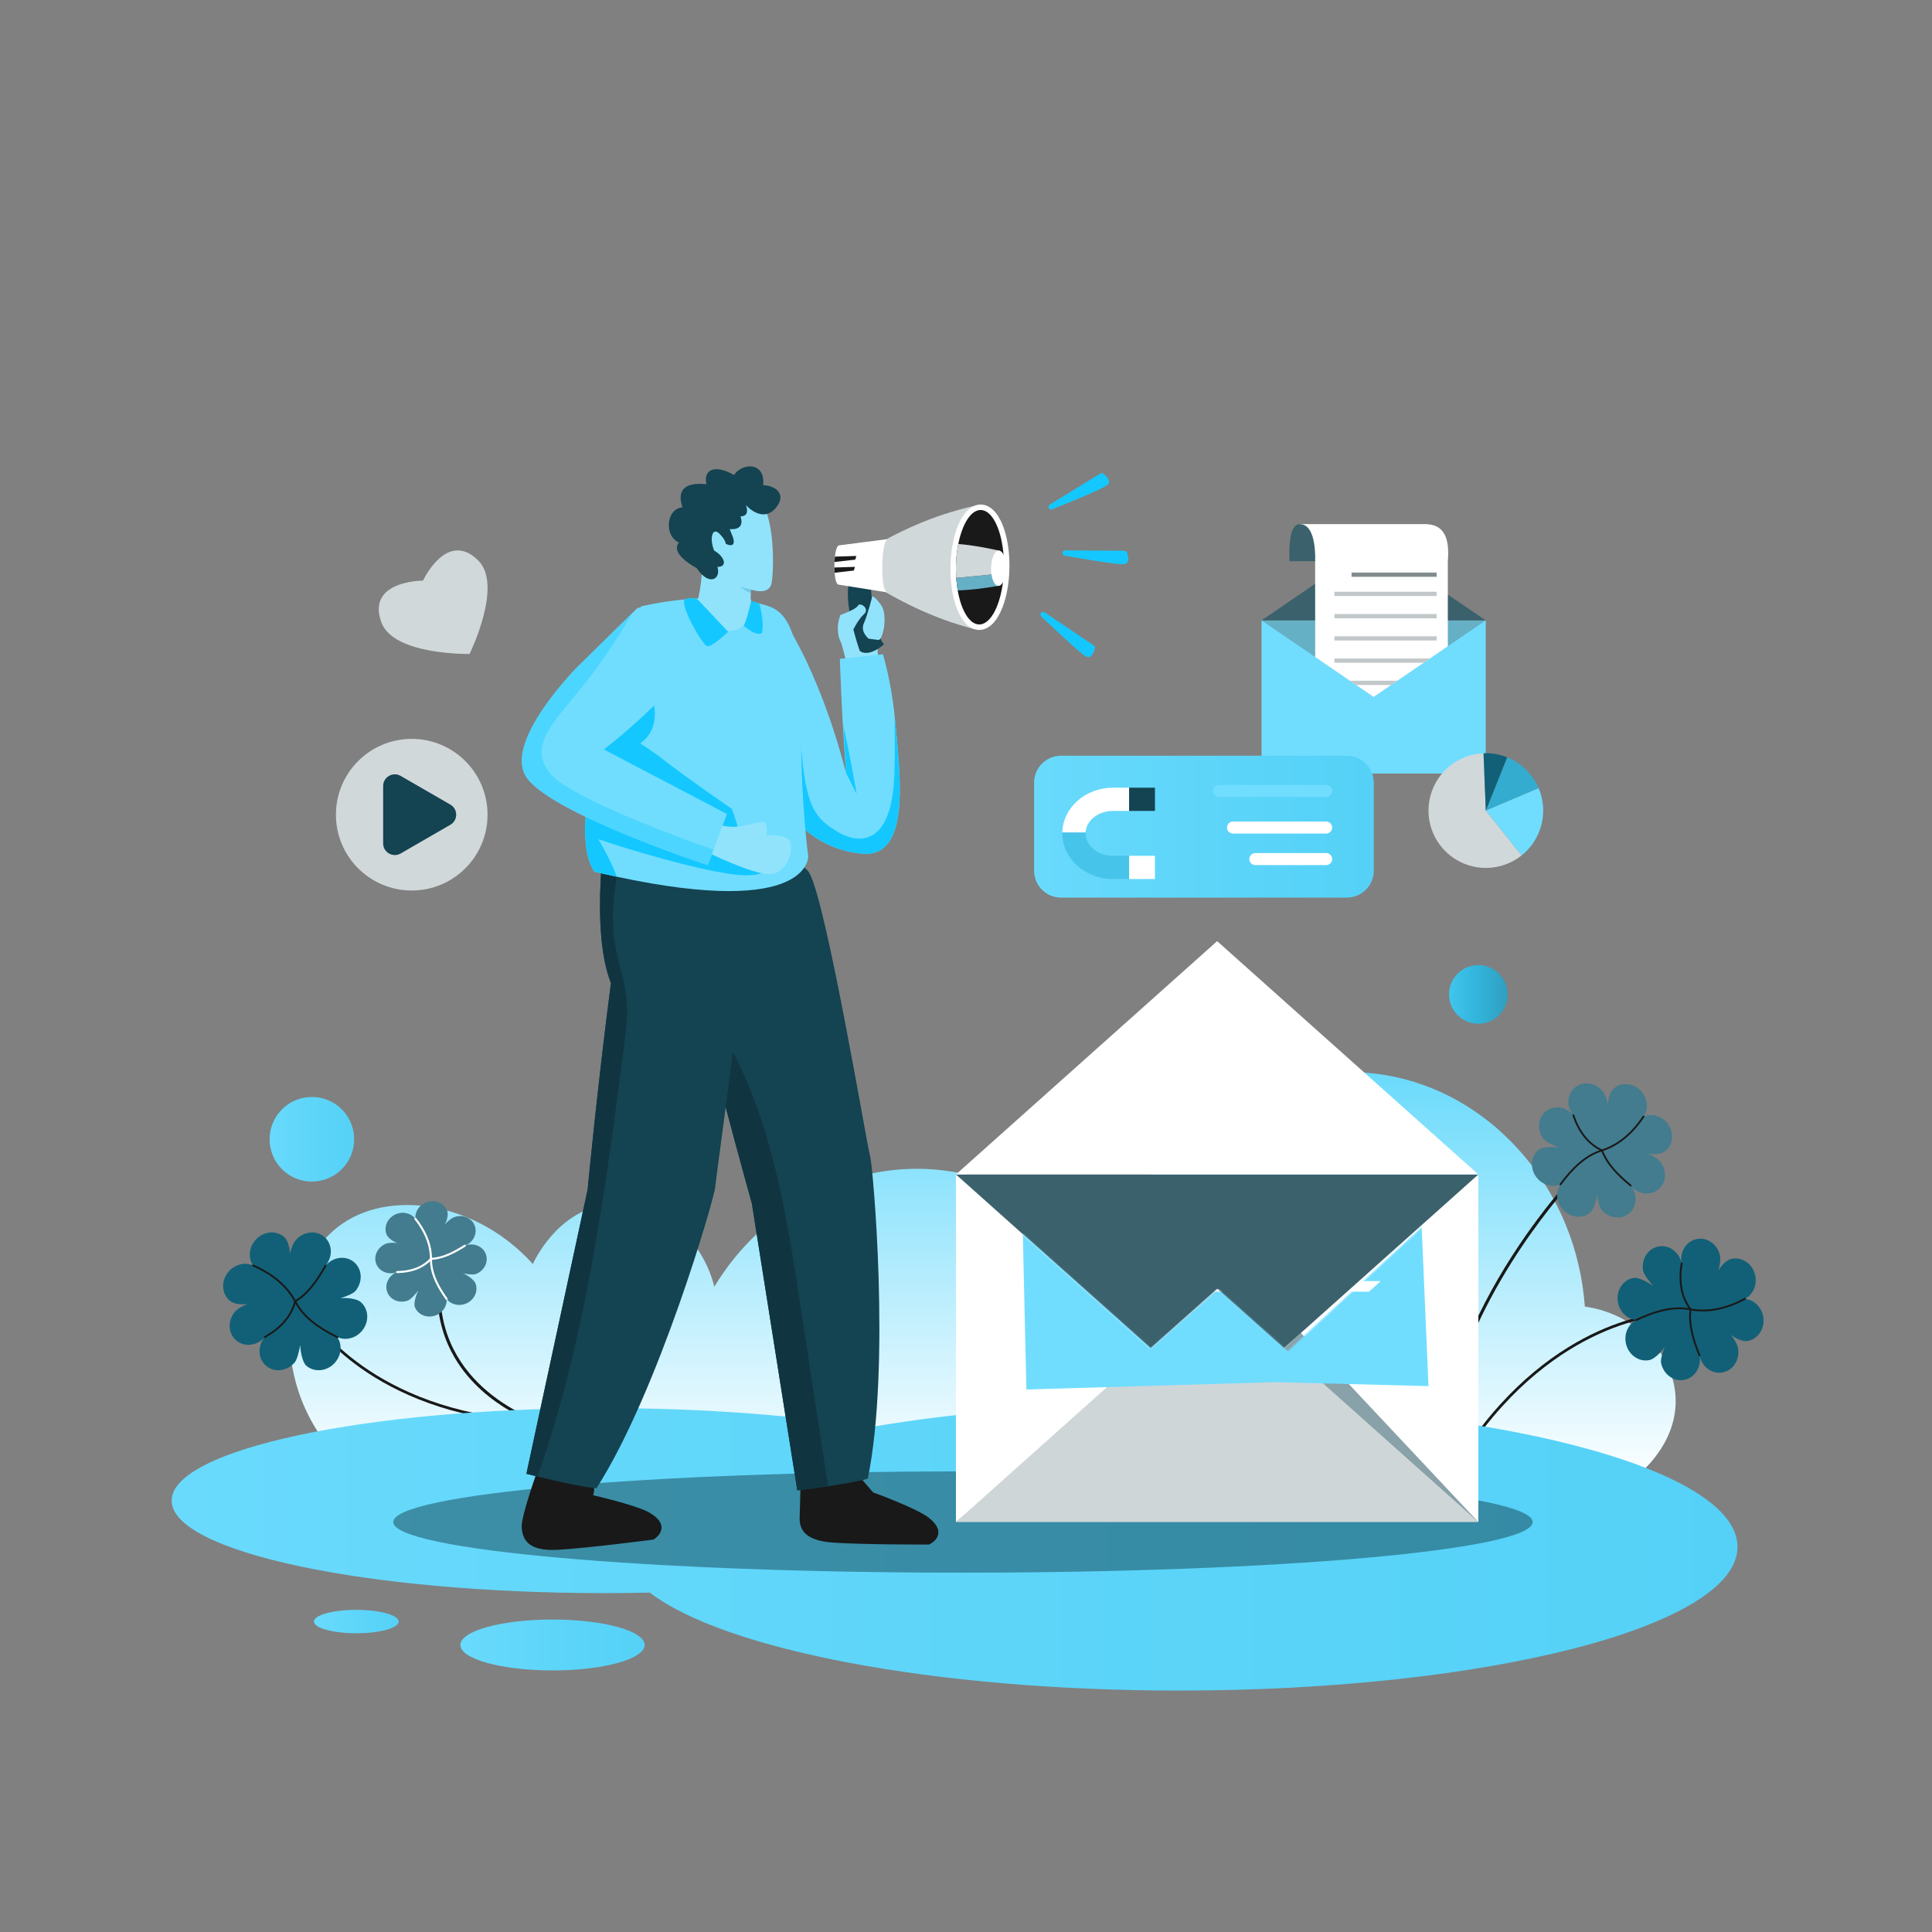 <svg xmlns="http://www.w3.org/2000/svg" xmlns:xlink="http://www.w3.org/1999/xlink" viewBox="0 0 1200 1200" width="1200" height="1200" preserveAspectRatio="xMidYMid meet" style="width: 100%; height: 100%; transform: translate3d(0px, 0px, 0px); content-visibility: visible;"><rect x="0" y="0" width="1200" height="1200" fill="#808080" stroke="none"/><defs><clipPath id="__lottie_element_4597"><rect width="1200" height="1200" x="0" y="0"/></clipPath><clipPath id="__lottie_element_4599"><path d="M0,0 L1200,0 L1200,1200 L0,1200z"/></clipPath><clipPath id="__lottie_element_4603"><path d="M0,0 L1200,0 L1200,1200 L0,1200z"/></clipPath><linearGradient id="__lottie_element_4609" spreadMethod="pad" gradientUnits="userSpaceOnUse" x1="12" y1="-122" x2="12" y2="138"><stop offset="0%" stop-color="rgb(105,218,252)"/><stop offset="50%" stop-color="rgb(180,236,253)"/><stop offset="100%" stop-color="rgb(255,255,255)"/></linearGradient><linearGradient id="__lottie_element_4616" spreadMethod="pad" gradientUnits="userSpaceOnUse" x1="-478" y1="0" x2="488" y2="0"><stop offset="0%" stop-color="rgb(105,218,252)"/><stop offset="50%" stop-color="rgb(93,213,249)"/><stop offset="100%" stop-color="rgb(85,209,247)"/></linearGradient><linearGradient id="__lottie_element_4626" spreadMethod="pad" gradientUnits="userSpaceOnUse" x1="-56" y1="0" x2="57.5" y2="0"><stop offset="0%" stop-color="rgb(105,218,252)"/><stop offset="50%" stop-color="rgb(93,213,249)"/><stop offset="100%" stop-color="rgb(85,209,247)"/></linearGradient><linearGradient id="__lottie_element_4627" spreadMethod="pad" gradientUnits="userSpaceOnUse" x1="-25.5" y1="0" x2="28.5" y2="0"><stop offset="0%" stop-color="rgb(105,218,252)"/><stop offset="50%" stop-color="rgb(93,213,249)"/><stop offset="100%" stop-color="rgb(85,209,247)"/></linearGradient><linearGradient id="__lottie_element_4628" spreadMethod="pad" gradientUnits="userSpaceOnUse" x1="-28" y1="0" x2="28" y2="0"><stop offset="0%" stop-color="rgb(105,218,252)"/><stop offset="50%" stop-color="rgb(93,213,249)"/><stop offset="100%" stop-color="rgb(85,209,247)"/></linearGradient><linearGradient id="__lottie_element_4629" spreadMethod="pad" gradientUnits="userSpaceOnUse" x1="-20" y1="0" x2="18" y2="0"><stop offset="0%" stop-color="rgb(66,199,240)"/><stop offset="50%" stop-color="rgb(50,181,220)"/><stop offset="100%" stop-color="rgb(48,158,192)"/></linearGradient><linearGradient id="__lottie_element_4642" spreadMethod="pad" gradientUnits="userSpaceOnUse" x1="-103" y1="0" x2="100" y2="0"><stop offset="0%" stop-color="rgb(105,218,252)"/><stop offset="50%" stop-color="rgb(93,213,249)"/><stop offset="100%" stop-color="rgb(85,209,247)"/></linearGradient><g id="__lottie_element_4649"><g transform="matrix(1,0,0,1,600,600)" opacity="1" style="display: block;"><g opacity="1" transform="matrix(1,0,0,1,0,0)"><path fill="rgb(6,188,243)" fill-opacity="1" d=" M318,130 C318,130 199.75,239.25 199.75,239.25 C199.75,239.25 156.5,200.75 156.5,200.75 C156.5,200.75 114.75,237.5 114.75,237.5 C114.75,237.5 -6,129.75 -6,129.75 C-6,129.75 -6.505,279.985 -6.505,279.985 C-6.505,279.985 -7,481.5 -7,481.5 C-7,481.5 319,481 319,481 C319,481 318,130 318,130z"/></g></g></g><filter id="__lottie_element_4652" filterUnits="objectBoundingBox" x="0%" y="0%" width="100%" height="100%"><feComponentTransfer in="SourceGraphic"><feFuncA type="table" tableValues="1.0 0.0"/></feComponentTransfer></filter><mask id="__lottie_element_4649_2" mask-type="alpha"><g filter="url(#__lottie_element_4652)"><rect width="1200" height="1200" x="0" y="0" fill="#ffffff" opacity="0"/><use xmlns:ns1="http://www.w3.org/1999/xlink" ns1:href="#__lottie_element_4649"/></g></mask></defs><g clip-path="url(#__lottie_element_4597)"><g clip-path="url(#__lottie_element_4599)" transform="matrix(1,0,0,1,0,0)" opacity="1" style="display: block;"><g transform="matrix(1,0,0,1,0,0)" opacity="1" style="display: block;"><g opacity="1" transform="matrix(1,0,0,1,602.774,784.981)"><path fill="url(#__lottie_element_4609)" fill-opacity="1" d=" M-393.337,119.887 C-439.341,69.578 -426.821,-1.857 -388.053,-26.294 C-357.067,-45.826 -305.816,-37.536 -271.813,0.125 C-271.013,-1.683 -256.644,-32.834 -226.021,-36.86 C-197.751,-40.578 -167.593,-19.606 -159.095,14.214 C-129.622,-34.566 -76.577,-62.926 -22.396,-58.586 C42.532,-53.384 78.814,-3.649 83.953,3.647 C105.103,-81.211 187.702,-132.215 263.598,-116.115 C326.907,-102.686 376.509,-44.482 381.6,26.542 C413.468,31.137 436.649,55.744 437.959,82.902 C439.341,111.577 415.72,130.356 413.302,132.215 C144.422,128.106 -124.458,123.996 -393.337,119.887z"/></g></g><g transform="matrix(1,0,0,1,0,0)" opacity="1" style="display: block;"><g opacity="1" transform="matrix(0.999,0.033,-0.033,0.999,30.161,-29.522)"><g opacity="1" transform="matrix(1,0,0,1,971.309,856.644)"><path fill="rgb(25,25,25)" fill-opacity="1" d=" M59.809,-44.814 C59.809,-44.814 59.809,-44.814 59.809,-44.814 C59.725,-44.808 42.871,-43.706 19.417,-32.122 C-4.034,-20.541 -34.078,1.533 -60.495,43.414 C-60.747,43.813 -60.626,44.341 -60.227,44.592 C-59.828,44.844 -59.299,44.725 -59.047,44.326 C-32.795,2.713 -3.023,-19.128 20.175,-30.588 C31.774,-36.318 41.731,-39.449 48.778,-41.147 C52.301,-41.997 55.097,-42.487 57.007,-42.765 C57.961,-42.905 58.694,-42.991 59.186,-43.042 C59.432,-43.067 59.619,-43.084 59.742,-43.094 C59.803,-43.099 59.849,-43.103 59.878,-43.105 C59.878,-43.105 59.91,-43.107 59.91,-43.107 C59.91,-43.107 59.919,-43.108 59.919,-43.108 C60.39,-43.138 60.746,-43.544 60.716,-44.016 C60.685,-44.487 60.28,-44.844 59.809,-44.814z"/></g><g opacity="1" transform="matrix(0.998,0.071,-0.071,0.998,59.622,-71.878)"><g opacity="1" transform="matrix(1,0,0,1,1047.48,808.196)"><path fill="rgb(17,96,119)" fill-opacity="1" d=" M23.942,36.799 C17.526,38.762 10.603,34.738 8.492,27.812 C10.603,34.738 7.108,41.942 0.688,43.901 C-5.736,45.863 -12.655,41.836 -14.77,34.912 C-15.537,32.395 -14.073,26.886 -13.487,24.558 C-14.89,27.599 -18.931,32.958 -22.244,33.969 C-27.659,35.625 -33.436,33.051 -36.424,28.078 C-37.006,27.106 -37.485,26.047 -37.832,24.905 C-38.181,23.765 -38.375,22.618 -38.435,21.486 C-38.676,16.815 -36.549,12.43 -32.877,10.04 C-37.259,10.104 -41.471,7.657 -43.877,3.65 C-44.459,2.677 -44.937,1.618 -45.286,0.477 C-45.634,-0.664 -45.829,-1.81 -45.887,-2.943 C-46.189,-8.739 -42.836,-14.095 -37.421,-15.75 C-34.105,-16.764 -27.322,-13.719 -24.458,-11.985 C-26.24,-13.585 -30.976,-18.189 -31.746,-20.71 C-33.861,-27.634 -30.366,-34.837 -23.943,-36.799 C-17.522,-38.759 -10.599,-34.735 -8.488,-27.807 C-10.599,-34.735 -7.108,-41.941 -0.688,-43.9 C5.736,-45.863 12.655,-41.836 14.77,-34.913 C15.541,-32.391 15.154,-28.1 14.572,-25.776 C15.975,-28.816 18.931,-32.958 22.244,-33.969 C27.663,-35.621 33.436,-33.052 36.424,-28.078 C37.006,-27.105 37.485,-26.047 37.833,-24.906 C38.181,-23.764 38.376,-22.619 38.435,-21.486 C38.676,-16.815 36.549,-12.43 32.88,-10.036 C37.259,-10.104 41.474,-7.654 43.881,-3.645 C44.463,-2.673 44.941,-1.614 45.29,-0.473 C45.637,0.668 45.833,1.814 45.891,2.946 C46.189,8.739 42.84,14.098 37.421,15.75 C34.105,16.765 29.329,14.822 26.465,13.089 C28.25,14.693 30.979,18.193 31.746,20.71 C33.861,27.634 30.37,34.84 23.942,36.799z"/></g><g opacity="1" transform="matrix(1,0,0,1,1031.023,799.342)"><path fill="rgb(25,25,25)" fill-opacity="1" d=" M16.877,8.469 C13.843,5.173 11.739,1.484 10.388,-2.544 C9.036,-6.57 8.439,-10.938 8.439,-15.582 C8.439,-16.68 8.474,-17.796 8.538,-18.924 C8.556,-19.238 8.315,-19.507 8.002,-19.524 C7.688,-19.543 7.418,-19.302 7.4,-18.988 C7.334,-17.84 7.3,-16.704 7.3,-15.582 C7.3,-10.842 7.909,-6.348 9.307,-2.18 C10.563,1.562 12.458,5.038 15.108,8.182 C14.452,8.145 13.796,8.124 13.142,8.124 C8.077,8.124 3.064,9.211 -1.908,11.038 C-6.879,12.865 -11.81,15.433 -16.717,18.407 C-16.986,18.57 -17.072,18.92 -16.909,19.19 C-16.746,19.458 -16.395,19.544 -16.126,19.381 C-11.26,16.432 -6.391,13.899 -1.515,12.107 C3.361,10.315 8.241,9.263 13.142,9.263 C14.227,9.263 15.314,9.316 16.401,9.422 C16.637,9.446 16.862,9.321 16.968,9.11 C17.072,8.899 17.036,8.643 16.877,8.469z"/></g><g opacity="1" transform="matrix(1,0,0,1,1063.947,817.084)"><path fill="rgb(25,25,25)" fill-opacity="1" d=" M16.885,-19.245 C16.709,-19.506 16.355,-19.574 16.094,-19.398 C5.985,-12.56 -3.829,-9.349 -13.405,-9.349 C-14.415,-9.349 -15.422,-9.385 -16.427,-9.456 C-16.58,-9.467 -16.729,-9.415 -16.844,-9.312 C-16.96,-9.209 -17.029,-9.065 -17.036,-8.911 C-17.054,-8.49 -17.062,-8.067 -17.062,-7.644 C-17.062,-3.299 -16.137,1.131 -14.604,5.612 C-13.071,10.095 -10.927,14.63 -8.479,19.193 C-8.33,19.471 -7.985,19.574 -7.708,19.426 C-7.43,19.276 -7.326,18.932 -7.474,18.654 C-9.906,14.125 -12.022,9.641 -13.526,5.244 C-15.03,0.847 -15.922,-3.462 -15.922,-7.644 C-15.922,-7.859 -15.914,-8.073 -15.909,-8.287 C-15.076,-8.239 -14.242,-8.209 -13.405,-8.209 C-3.569,-8.208 6.48,-11.516 16.732,-18.454 C16.992,-18.631 17.062,-18.984 16.885,-19.245z"/></g></g></g><g opacity="1" transform="matrix(1,-0.024,0.024,1,-20.692,7.963)"><g opacity="1" transform="matrix(1,0,0,1,262.101,849.934)"><path fill="rgb(25,25,25)" fill-opacity="1" d=" M66.538,32.277 C17.525,27.979 -15.521,11.503 -36.328,-3.878 C-46.73,-11.57 -54.07,-18.989 -58.805,-24.477 C-61.173,-27.221 -62.889,-29.482 -64.01,-31.052 C-64.571,-31.837 -64.983,-32.451 -65.254,-32.865 C-65.389,-33.072 -65.488,-33.229 -65.554,-33.333 C-65.587,-33.386 -65.61,-33.426 -65.626,-33.452 C-65.626,-33.452 -65.643,-33.479 -65.643,-33.479 C-65.643,-33.479 -65.647,-33.486 -65.647,-33.486 C-65.89,-33.891 -66.415,-34.022 -66.82,-33.78 C-67.225,-33.536 -67.356,-33.012 -67.113,-32.607 C-67.07,-32.536 -58.377,-18.055 -37.344,-2.503 C-16.314,13.048 17.061,29.659 66.389,33.98 C66.859,34.021 67.274,33.673 67.315,33.203 C67.356,32.733 67.008,32.318 66.538,32.277z"/></g><g opacity="1" transform="matrix(0.998,-0.071,0.071,0.998,-56.288,15.003)"><g opacity="1" transform="matrix(1,0,0,1,184.267,804.443)"><path fill="rgb(17,96,119)" fill-opacity="1" d=" M21.762,-38.129 C26.444,-33.322 26.035,-25.325 20.842,-20.278 C26.035,-25.325 34.038,-25.515 38.719,-20.703 C43.404,-15.89 42.99,-7.895 37.802,-2.846 C35.914,-1.012 30.346,0.208 28.008,0.752 C31.354,0.608 37.968,1.749 40.383,4.231 C44.333,8.288 44.689,14.603 41.635,19.536 C41.036,20.499 40.314,21.408 39.459,22.24 C38.604,23.072 37.674,23.769 36.694,24.341 C32.652,26.693 27.779,26.808 23.973,24.637 C26.036,28.505 25.788,33.369 23.325,37.343 C22.727,38.305 22.005,39.215 21.149,40.047 C20.294,40.879 19.365,41.576 18.384,42.146 C13.368,45.067 7.073,44.538 3.122,40.48 C0.702,37.996 0.306,30.571 0.537,27.232 C-0.07,29.548 -1.996,35.865 -3.885,37.704 C-9.073,42.753 -17.076,42.942 -21.761,38.129 C-26.442,33.317 -26.033,25.32 -20.84,20.273 C-26.033,25.32 -34.038,25.515 -38.718,20.703 C-43.403,15.89 -42.989,7.894 -37.801,2.845 C-35.912,1.007 -31.92,-0.614 -29.587,-1.16 C-32.932,-1.016 -37.967,-1.749 -40.383,-4.232 C-44.331,-8.294 -44.689,-14.604 -41.634,-19.536 C-41.036,-20.499 -40.314,-21.408 -39.459,-22.24 C-38.604,-23.072 -37.674,-23.77 -36.694,-24.341 C-32.651,-26.693 -27.779,-26.808 -23.971,-24.642 C-26.035,-28.505 -25.786,-33.373 -23.323,-37.348 C-22.725,-38.31 -22.002,-39.22 -21.147,-40.052 C-20.292,-40.884 -19.363,-41.581 -18.382,-42.152 C-13.368,-45.067 -7.071,-44.543 -3.122,-40.481 C-0.702,-37.996 -0.243,-32.86 -0.474,-29.522 C0.135,-31.842 1.998,-35.87 3.886,-37.704 C9.074,-42.753 17.078,-42.947 21.762,-38.129z"/></g><g opacity="1" transform="matrix(1,0,0,1,185.834,816.799)"><path fill="rgb(25,25,25)" fill-opacity="1" d=" M22.705,11.796 C17.318,8.489 12.388,4.943 8.305,0.952 C4.221,-3.04 0.985,-7.474 -1.036,-12.568 C-1.123,-12.788 -1.337,-12.931 -1.573,-12.928 C-1.809,-12.924 -2.02,-12.775 -2.101,-12.554 C-3.826,-7.85 -6.518,-3.956 -10.001,-0.685 C-13.483,2.585 -17.758,5.227 -22.64,7.396 C-22.928,7.524 -23.057,7.861 -22.929,8.149 C-22.801,8.437 -22.465,8.566 -22.177,8.438 C-17.208,6.23 -12.819,3.525 -9.22,0.146 C-5.949,-2.925 -3.338,-6.557 -1.548,-10.852 C0.558,-6.122 3.684,-1.97 7.508,1.768 C11.678,5.843 16.677,9.433 22.109,12.768 C22.377,12.932 22.728,12.848 22.892,12.58 C23.058,12.312 22.974,11.961 22.705,11.796z"/></g><g opacity="1" transform="matrix(1,0,0,1,182.701,792.09)"><path fill="rgb(25,25,25)" fill-opacity="1" d=" M22.733,-8.393 C22.474,-8.572 22.119,-8.506 21.941,-8.247 C18.884,-3.806 15.713,0.302 12.314,3.754 C9.065,7.055 5.609,9.752 1.851,11.583 C-2.474,1.851 -10.348,-6.343 -22.132,-12.788 C-22.409,-12.939 -22.755,-12.837 -22.906,-12.561 C-23.057,-12.286 -22.955,-11.939 -22.68,-11.789 C-10.845,-5.31 -3.117,2.87 1.043,12.576 C1.104,12.717 1.219,12.828 1.363,12.883 C1.507,12.938 1.666,12.934 1.806,12.87 C5.93,10.962 9.659,8.076 13.126,4.554 C16.593,1.032 19.8,-3.127 22.879,-7.601 C23.058,-7.86 22.992,-8.215 22.733,-8.393z"/></g></g></g><g opacity="1" transform="matrix(1,-0.019,0.019,1,-16.661,6.534)"><g opacity="1" transform="matrix(1,0,0,1,305.955,827.87)"><path fill="rgb(25,25,25)" fill-opacity="1" d=" M32.208,56.043 C32.208,56.043 32.208,56.043 32.208,56.043 C32.208,56.043 32.199,56.04 32.199,56.04 C31.774,55.909 15.881,50.862 0.164,38.177 C-7.697,31.835 -15.512,23.591 -21.358,13.105 C-27.204,2.619 -31.091,-10.104 -31.093,-25.474 C-31.093,-34.86 -29.641,-45.234 -26.283,-56.685 C-26.136,-57.186 -26.423,-57.712 -26.925,-57.859 C-27.426,-58.006 -27.952,-57.719 -28.099,-57.218 C-31.501,-45.612 -32.985,-35.056 -32.985,-25.474 C-32.986,-9.66 -28.939,3.491 -22.869,14.28 C-13.76,30.469 -0.134,41.346 11.2,48.186 C22.537,55.025 31.598,57.834 31.648,57.85 C32.147,58.005 32.677,57.726 32.832,57.227 C32.986,56.728 32.707,56.197 32.208,56.043z"/></g><g opacity="1" transform="matrix(0.998,-0.071,0.071,0.998,-54.369,20.923)"><g opacity="1" transform="matrix(1,0,0,1,269.044,780.227)"><path fill="rgb(66,124,142)" fill-opacity="1" d=" M28.866,-18.176 C30.317,-13.17 27.111,-7.837 21.704,-6.277 C27.111,-7.837 32.667,-5.041 34.116,-0.032 C35.566,4.979 32.357,10.307 26.954,11.872 C24.989,12.438 20.726,11.237 18.924,10.756 C21.27,11.88 25.387,15.081 26.134,17.666 C27.359,21.89 25.294,26.348 21.395,28.612 C20.633,29.054 19.804,29.411 18.913,29.669 C18.023,29.927 17.131,30.065 16.25,30.098 C12.618,30.233 9.237,28.53 7.422,25.651 C7.422,29.055 5.471,32.299 2.329,34.122 C1.567,34.562 0.739,34.921 -0.152,35.178 C-1.042,35.436 -1.934,35.575 -2.815,35.608 C-7.322,35.775 -11.444,33.11 -12.668,28.886 C-13.418,26.298 -10.972,21.064 -9.592,18.86 C-10.856,20.225 -14.488,23.852 -16.455,24.422 C-21.858,25.985 -27.414,23.188 -28.865,18.177 C-30.313,13.168 -27.108,7.837 -21.701,6.276 C-27.108,7.837 -32.667,5.043 -34.115,0.034 C-35.566,-4.978 -32.357,-10.307 -26.953,-11.87 C-24.986,-12.44 -21.656,-12.09 -19.857,-11.612 C-22.203,-12.736 -25.387,-15.078 -26.134,-17.663 C-27.355,-21.891 -25.293,-26.346 -21.395,-28.611 C-20.633,-29.051 -19.804,-29.41 -18.913,-29.668 C-18.023,-29.926 -17.13,-30.065 -16.249,-30.098 C-12.618,-30.232 -9.237,-28.529 -7.419,-25.652 C-7.421,-29.054 -5.469,-32.299 -2.327,-34.122 C-1.565,-34.564 -0.737,-34.923 0.154,-35.18 C1.044,-35.438 1.937,-35.575 2.818,-35.609 C7.321,-35.774 11.446,-33.113 12.667,-28.885 C13.417,-26.297 11.853,-22.61 10.473,-20.404 C11.74,-21.773 14.491,-23.853 16.456,-24.419 C21.86,-25.983 27.418,-23.191 28.866,-18.176z"/></g><g opacity="1" transform="matrix(1,0,0,1,261.936,793.073)"><path fill="rgb(255,255,255)" fill-opacity="1" d=" M15.074,12.487 C12.881,8.747 11.003,5.011 9.676,1.286 C8.349,-2.441 7.574,-6.157 7.574,-9.868 C7.574,-10.837 7.626,-11.806 7.736,-12.775 C7.765,-13.034 7.63,-13.286 7.398,-13.406 C7.166,-13.526 6.884,-13.49 6.689,-13.316 C4.185,-11.08 1.41,-9.527 -1.609,-8.527 C-4.628,-7.526 -7.893,-7.081 -11.36,-7.081 C-12.405,-7.081 -13.469,-7.121 -14.55,-7.2 C-14.898,-7.224 -15.199,-6.963 -15.224,-6.616 C-15.249,-6.268 -14.988,-5.966 -14.641,-5.941 C-13.532,-5.862 -12.438,-5.82 -11.36,-5.82 C-7.785,-5.82 -4.385,-6.279 -1.214,-7.328 C1.493,-8.225 4.032,-9.557 6.354,-11.39 C6.326,-10.882 6.311,-10.375 6.311,-9.868 C6.311,-5.98 7.123,-2.12 8.487,1.709 C9.851,5.538 11.767,9.34 13.986,13.125 C14.162,13.425 14.548,13.526 14.849,13.35 C15.149,13.174 15.25,12.787 15.074,12.487z"/></g><g opacity="1" transform="matrix(1,0,0,1,276.188,767.376)"><path fill="rgb(255,255,255)" fill-opacity="1" d=" M15.122,6.286 C14.962,5.976 14.581,5.856 14.272,6.016 C10.792,7.818 7.353,9.382 3.99,10.492 C0.627,11.602 -2.657,12.259 -5.831,12.259 C-6.043,12.259 -6.254,12.256 -6.465,12.249 C-6.415,11.494 -6.389,10.736 -6.389,9.976 C-6.388,2.454 -8.865,-5.259 -14.036,-13.146 C-14.227,-13.438 -14.618,-13.518 -14.909,-13.326 C-15.2,-13.136 -15.281,-12.745 -15.09,-12.453 C-10.024,-4.722 -7.651,2.735 -7.65,9.976 C-7.65,10.921 -7.69,11.86 -7.771,12.797 C-7.785,12.968 -7.732,13.136 -7.62,13.265 C-7.508,13.394 -7.349,13.471 -7.178,13.48 C-6.731,13.506 -6.281,13.519 -5.831,13.519 C-2.482,13.519 0.931,12.83 4.385,11.69 C7.839,10.55 11.336,8.956 14.852,7.136 C15.162,6.975 15.282,6.595 15.122,6.286z"/></g></g></g><g opacity="1" transform="matrix(1,0.024,-0.024,1,21.826,-20.742)"><g opacity="1" transform="matrix(1,0,0,1,935.981,818.352)"><path fill="rgb(25,25,25)" fill-opacity="1" d=" M43.724,-97.012 C43.347,-97.373 42.748,-97.36 42.387,-96.983 C42.355,-96.949 21.218,-74.867 -0.162,-39.669 C-10.851,-22.07 -21.602,-1.191 -29.799,21.858 C-37.998,44.907 -43.643,70.127 -44.107,96.401 C-44.116,96.924 -43.7,97.354 -43.177,97.364 C-42.656,97.373 -42.224,96.957 -42.215,96.434 C-41.756,70.411 -36.162,45.389 -28.017,22.493 C-15.802,-11.853 2.148,-41.411 17.044,-62.372 C24.492,-72.854 31.175,-81.185 35.994,-86.894 C38.403,-89.747 40.345,-91.946 41.685,-93.429 C42.355,-94.17 42.873,-94.734 43.224,-95.11 C43.399,-95.298 43.532,-95.441 43.621,-95.534 C43.665,-95.581 43.7,-95.617 43.721,-95.64 C43.721,-95.64 43.753,-95.674 43.753,-95.674 C44.115,-96.051 44.102,-96.651 43.724,-97.012z"/></g><g opacity="1" transform="matrix(0.998,0.071,-0.071,0.998,52.603,-68.075)"><g opacity="1" transform="matrix(1,0,0,1,990.125,710.723)"><path fill="rgb(66,124,142)" fill-opacity="1" d=" M37.098,20.784 C32.48,25.355 24.731,25.02 19.802,20.03 C24.731,25.02 24.977,32.77 20.354,37.339 C15.729,41.913 7.983,41.573 3.052,36.588 C1.261,34.774 0.036,29.39 -0.508,27.131 C-0.343,30.37 -1.395,36.784 -3.781,39.141 C-7.679,42.999 -13.791,43.391 -18.592,40.471 C-19.529,39.899 -20.417,39.206 -21.229,38.385 C-22.042,37.563 -22.723,36.668 -23.284,35.722 C-25.593,31.826 -25.744,27.108 -23.672,23.406 C-27.401,25.432 -32.113,25.23 -35.98,22.876 C-36.918,22.304 -37.804,21.61 -38.617,20.789 C-39.429,19.967 -40.112,19.072 -40.674,18.127 C-43.541,13.292 -43.076,7.19 -39.178,3.334 C-36.791,0.971 -29.603,0.531 -26.368,0.728 C-28.615,0.159 -34.749,-1.658 -36.545,-3.475 C-41.474,-8.46 -41.72,-16.209 -37.096,-20.783 C-32.473,-25.353 -24.725,-25.018 -19.797,-20.028 C-24.725,-25.018 -24.977,-32.769 -20.354,-37.338 C-15.729,-41.912 -7.983,-41.572 -3.052,-36.587 C-1.257,-34.772 0.344,-30.918 0.891,-28.662 C0.725,-31.902 1.397,-36.783 3.783,-39.141 C7.685,-42.996 13.792,-43.391 18.594,-40.471 C19.531,-39.899 20.416,-39.205 21.229,-38.384 C22.041,-37.563 22.724,-36.667 23.284,-35.722 C25.595,-31.825 25.745,-27.108 23.677,-23.404 C27.402,-25.432 32.118,-25.228 35.986,-22.873 C36.923,-22.301 37.809,-21.609 38.621,-20.786 C39.434,-19.965 40.117,-19.07 40.678,-18.124 C43.54,-13.29 43.081,-7.189 39.179,-3.333 C36.791,-0.97 31.822,-0.487 28.586,-0.685 C30.838,-0.112 34.755,1.661 36.546,3.475 C41.477,8.461 41.727,16.212 37.098,20.784z"/></g><g opacity="1" transform="matrix(1,0,0,1,978.253,712.412)"><path fill="rgb(25,25,25)" fill-opacity="1" d=" M12.06,-2.207 C7.492,-3.843 3.699,-6.419 0.503,-9.767 C-2.691,-13.113 -5.285,-17.235 -7.423,-21.947 C-7.549,-22.224 -7.876,-22.346 -8.153,-22.22 C-8.429,-22.094 -8.552,-21.768 -8.426,-21.49 C-6.25,-16.695 -3.594,-12.465 -0.294,-9.006 C2.706,-5.861 6.245,-3.36 10.419,-1.659 C5.854,0.417 1.857,3.476 -1.733,7.208 C-5.648,11.278 -9.085,16.147 -12.271,21.432 C-12.428,21.692 -12.344,22.032 -12.084,22.19 C-11.824,22.347 -11.485,22.262 -11.328,22.001 C-8.168,16.759 -4.773,11.956 -0.939,7.971 C2.895,3.985 7.163,0.819 12.081,-1.178 C12.292,-1.263 12.429,-1.472 12.425,-1.699 C12.42,-1.927 12.274,-2.131 12.06,-2.207z"/></g><g opacity="1" transform="matrix(1,0,0,1,1001.994,709.034)"><path fill="rgb(25,25,25)" fill-opacity="1" d=" M12.291,-21.456 C12.436,-21.724 12.335,-22.058 12.066,-22.201 C11.799,-22.346 11.465,-22.244 11.321,-21.977 C11.321,-21.977 11.32,-21.977 11.32,-21.977 C5.14,-10.465 -2.721,-2.919 -12.089,1.185 C-12.226,1.244 -12.331,1.356 -12.383,1.496 C-12.436,1.636 -12.43,1.789 -12.365,1.924 C-10.487,5.903 -7.663,9.492 -4.226,12.823 C-0.787,16.154 3.267,19.228 7.623,22.176 C7.875,22.346 8.217,22.28 8.388,22.028 C8.558,21.776 8.492,21.434 8.24,21.264 C3.916,18.337 -0.089,15.298 -3.459,12.032 C-6.681,8.91 -9.32,5.584 -11.123,1.957 C-1.731,-2.305 6.142,-9.993 12.291,-21.456z"/></g></g></g></g><g transform="matrix(1,0,0,1,0,0)" opacity="1" style="display: block;"><g opacity="1" transform="matrix(1,0,0,1,592.906,960.784)"><path fill="url(#__lottie_element_4616)" fill-opacity="1" d=" M139.528,-89.257 C68.191,-89.257 1.89,-83.711 -53.235,-74.205 C-98.66,-81.712 -155.638,-86.179 -217.499,-86.179 C-365.951,-86.179 -486.295,-60.457 -486.295,-28.727 C-486.295,3.004 -365.951,28.726 -217.499,28.726 C-207.973,28.726 -198.565,28.62 -189.296,28.413 C-143.191,63.777 -13.393,89.257 139.528,89.257 C331.043,89.257 486.295,49.295 486.295,0 C486.295,-49.295 331.043,-89.257 139.528,-89.257z"/></g></g><g transform="matrix(1,0,0,1,0,0)" opacity="0.5" style="display: block;"><g opacity="1" transform="matrix(1,0,0,1,598.104,945.366)"><path fill="rgb(20,67,81)" fill-opacity="1" d=" M353.854,0 C353.854,17.37 195.428,31.451 0,31.451 C-195.428,31.451 -353.854,17.37 -353.854,0 C-353.854,-17.37 -195.428,-31.451 0,-31.451 C195.428,-31.451 353.854,-17.37 353.854,0z"/></g></g><g transform="matrix(1,0,0,1,0,2.697)" opacity="1" style="display: block;"><g opacity="1" transform="matrix(1,0,0,1,853.188,430.21)"><path fill="rgb(112,221,255)" fill-opacity="1" d=" M69.62,47.557 C69.62,47.557 -69.62,47.557 -69.62,47.557 C-69.62,47.557 -69.62,-47.557 -69.62,-47.557 C-69.62,-47.557 69.62,-47.557 69.62,-47.557 C69.62,-47.557 69.62,47.557 69.62,47.557z"/></g><g opacity="1" transform="matrix(1,0,0,1,853.188,406.431)"><path fill="rgb(102,176,198)" fill-opacity="1" d=" M69.618,-23.78 C69.618,-23.78 46.083,-7.699 46.083,-7.699 C46.083,-7.699 -0.004,23.78 -0.004,23.78 C-0.004,23.78 -36.304,-1.014 -36.304,-1.014 C-36.304,-1.014 -69.618,-23.78 -69.618,-23.78 C-69.618,-23.78 69.618,-23.78 69.618,-23.78z"/></g><g opacity="1" transform="matrix(1,0,0,1,853.188,358.872)"><path fill="rgb(59,97,108)" fill-opacity="1" d=" M69.618,23.779 C69.618,23.779 46.083,7.7 46.083,7.7 C46.083,7.7 -0.004,-23.779 -0.004,-23.779 C-0.004,-23.779 -36.304,1.015 -36.304,1.015 C-36.304,1.015 -69.618,23.779 -69.618,23.779 C-69.618,23.779 69.618,23.779 69.618,23.779z"/></g><g opacity="1" transform="matrix(1,0,0,1,853.721,376.525)"><path fill="rgb(255,255,255)" fill-opacity="1" d=" M45.548,-30.646 C45.548,-30.646 45.548,22.206 45.548,22.206 C45.548,22.206 34.456,29.78 34.456,29.78 C34.456,29.78 30.576,32.432 30.576,32.432 C30.576,32.432 14.228,43.598 14.228,43.598 C14.228,43.598 10.338,46.254 10.338,46.254 C10.338,46.254 -0.539,53.685 -0.539,53.685 C-0.539,53.685 -11.417,46.254 -11.417,46.254 C-11.417,46.254 -15.306,43.598 -15.306,43.598 C-15.306,43.598 -36.838,28.892 -36.838,28.892 C-36.838,28.892 -36.843,6.127 -36.843,6.127 C-36.843,6.127 -36.866,-30.646 -36.866,-30.646 C-36.866,-30.646 -46.664,-53.685 -46.664,-53.685 C-46.664,-53.685 31.581,-53.685 31.581,-53.685 C43.934,-53.583 46.664,-43.999 45.548,-30.646z"/></g><g opacity="1" transform="matrix(1,0,0,1,809.504,334.159)"><path fill="rgb(59,97,108)" fill-opacity="1" d=" M-8.661,4.858 C-8.661,4.858 -8.661,11.722 -8.661,11.722 C-8.661,11.722 7.354,11.722 7.354,11.722 C7.354,11.722 8.661,-11.722 -2.452,-11.321 C-6.219,-11.185 -8.47,-5.408 -8.661,4.858z"/></g><g opacity="1" transform="matrix(1,0,0,1,865.896,354.236)"><path fill="rgb(130,140,143)" fill-opacity="1" d=" M26.422,1.327 C26.422,1.327 -26.422,1.327 -26.422,1.327 C-26.422,1.327 -26.422,-1.327 -26.422,-1.327 C-26.422,-1.327 26.422,-1.327 26.422,-1.327 C26.422,-1.327 26.422,1.327 26.422,1.327z"/></g><g opacity="1" transform="matrix(1,0,0,1,860.562,366.174)"><path fill="rgb(194,200,202)" fill-opacity="1" d=" M31.756,1.327 C31.756,1.327 -31.757,1.327 -31.757,1.327 C-31.757,1.327 -31.757,-1.327 -31.757,-1.327 C-31.757,-1.327 31.756,-1.327 31.756,-1.327 C31.756,-1.327 31.756,1.327 31.756,1.327z"/></g><g opacity="1" transform="matrix(1,0,0,1,860.562,379.993)"><path fill="rgb(194,200,202)" fill-opacity="1" d=" M31.756,1.327 C31.756,1.327 -31.757,1.327 -31.757,1.327 C-31.757,1.327 -31.757,-1.327 -31.757,-1.327 C-31.757,-1.327 31.756,-1.327 31.756,-1.327 C31.756,-1.327 31.756,1.327 31.756,1.327z"/></g><g opacity="1" transform="matrix(1,0,0,1,860.562,393.814)"><path fill="rgb(194,200,202)" fill-opacity="1" d=" M31.756,1.327 C31.756,1.327 -31.757,1.327 -31.757,1.327 C-31.757,1.327 -31.757,-1.327 -31.757,-1.327 C-31.757,-1.327 31.756,-1.327 31.756,-1.327 C31.756,-1.327 31.756,1.327 31.756,1.327z"/></g><g opacity="1" transform="matrix(1,0,0,1,858.49,407.631)"><path fill="rgb(194,200,202)" fill-opacity="1" d=" M29.688,-1.326 C29.688,-1.326 25.807,1.326 25.807,1.326 C25.807,1.326 -29.688,1.326 -29.688,1.326 C-29.688,1.326 -29.688,-1.326 -29.688,-1.326 C-29.688,-1.326 29.688,-1.326 29.688,-1.326z"/></g><g opacity="1" transform="matrix(1,0,0,1,853.182,421.451)"><path fill="rgb(194,200,202)" fill-opacity="1" d=" M14.767,-1.328 C14.767,-1.328 10.877,1.328 10.877,1.328 C10.877,1.328 -10.878,1.328 -10.878,1.328 C-10.878,1.328 -14.767,-1.328 -14.767,-1.328 C-14.767,-1.328 14.767,-1.328 14.767,-1.328z"/></g></g><g transform="matrix(1,0,0,1,0,0)" opacity="1" style="display: block;"><g opacity="1" transform="matrix(1,0,0,1,343.177,1021.727)"><path fill="url(#__lottie_element_4626)" fill-opacity="1" d=" M57.22,0 C57.22,8.732 31.601,15.812 -0.001,15.812 C-31.603,15.812 -57.221,8.732 -57.221,0 C-57.221,-8.731 -31.603,-15.811 -0.001,-15.811 C31.601,-15.811 57.22,-8.731 57.22,0z"/></g><g opacity="1" transform="matrix(1,0,0,1,221.308,1007.178)"><path fill="url(#__lottie_element_4627)" fill-opacity="1" d=" M26.326,0 C26.326,4.017 14.54,7.273 0,7.273 C-14.539,7.273 -26.326,4.017 -26.326,0 C-26.326,-4.018 -14.539,-7.273 0,-7.273 C14.54,-7.273 26.326,-4.018 26.326,0z"/></g><g opacity="1" transform="matrix(1,0,0,1,193.722,707.618)"><path fill="url(#__lottie_element_4628)" fill-opacity="1" d=" M26.269,0 C26.269,14.51 14.508,26.272 0,26.272 C-14.508,26.272 -26.269,14.51 -26.269,0 C-26.269,-14.51 -14.508,-26.272 0,-26.272 C14.508,-26.272 26.269,-14.51 26.269,0z"/></g><g opacity="1" transform="matrix(1,0,0,1,918.236,617.646)"><path fill="url(#__lottie_element_4629)" fill-opacity="1" d=" M18.217,0 C18.217,10.062 10.062,18.22 0,18.22 C-10.06,18.22 -18.217,10.062 -18.217,0 C-18.217,-10.063 -10.06,-18.219 0,-18.219 C10.062,-18.219 18.217,-10.063 18.217,0z"/></g></g><g transform="matrix(1,0,0,1,0,0)" opacity="1" style="display: block;"><g opacity="1" transform="matrix(1,0,0,1,270.034,367.886)"><path fill="rgb(209,216,218)" fill-opacity="1" d=" M27.094,-19.673 C7.574,-39.229 -7.307,-7.242 -7.307,-7.242 C-7.307,-7.242 -42.586,-7.375 -33.186,18.608 C-25.726,39.229 21.612,38.297 21.612,38.297 C21.612,38.297 42.586,-4.152 27.094,-19.673z"/></g></g><g transform="matrix(1,0,0,1,0,0)" opacity="1" style="display: block;"><g opacity="1" transform="matrix(1,0,0,1,255.735,506.021)"><path fill="rgb(209,216,218)" fill-opacity="1" d=" M47.086,0 C47.086,26.005 26.005,47.086 0,47.086 C-26.005,47.086 -47.086,26.005 -47.086,0 C-47.086,-26.005 -26.005,-47.086 0,-47.086 C26.005,-47.086 47.086,-26.005 47.086,0z"/></g><g opacity="1" transform="matrix(1,0,0,1,261.262,506.021)"><path fill="rgb(20,67,81)" fill-opacity="1" d=" M18.455,-6.271 C23.282,-3.484 23.282,3.484 18.455,6.272 C18.455,6.272 3.017,15.184 3.017,15.184 C3.017,15.184 -12.42,24.096 -12.42,24.096 C-17.248,26.883 -23.282,23.4 -23.282,17.827 C-23.282,17.827 -23.282,0.001 -23.282,0.001 C-23.282,0.001 -23.282,-17.826 -23.282,-17.826 C-23.282,-23.4 -17.248,-26.884 -12.42,-24.097 C-12.42,-24.097 3.017,-15.184 3.017,-15.184 C3.017,-15.184 18.455,-6.271 18.455,-6.271z"/></g></g><g transform="matrix(0.94,0.342,-0.342,0.94,227.515,-285.084)" opacity="1" style="display: block;"><g opacity="1" transform="matrix(1,0,0,1,920.207,504.465)"><path fill="rgb(209,216,218)" fill-opacity="1" d=" M-10.934,-34.273 C-23.885,-28.946 -33.005,-16.206 -33.005,-1.333 C-33.005,18.331 -17.064,34.273 2.6,34.273 C15.475,34.273 26.752,27.44 33.005,17.203 C33.005,17.203 2.6,-1.333 2.6,-1.333 C2.6,-1.333 -10.934,-34.273 -10.934,-34.273z"/></g><g opacity="1" transform="matrix(1,0,0,1,935.831,485.34)"><path fill="rgb(51,172,208)" fill-opacity="1" d=" M13.024,-6.478 C6.764,-13.193 -2.06,-17.485 -11.89,-17.793 C-11.89,-17.793 -13.025,17.793 -13.025,17.793 C-13.025,17.793 13.024,-6.478 13.024,-6.478z"/></g><g opacity="1" transform="matrix(1,0,0,1,940.609,500.264)"><path fill="rgb(112,221,255)" fill-opacity="1" d=" M8.246,-21.403 C8.246,-21.403 -17.803,2.869 -17.803,2.869 C-17.803,2.869 12.603,21.403 12.603,21.403 C15.901,16.004 17.803,9.659 17.803,2.869 C17.803,-6.511 14.174,-15.043 8.246,-21.403z"/></g><g opacity="1" transform="matrix(1,0,0,1,916.607,485.329)"><path fill="rgb(17,96,119)" fill-opacity="1" d=" M7.334,-17.783 C6.957,-17.795 6.579,-17.803 6.199,-17.803 C1.407,-17.803 -3.162,-16.854 -7.335,-15.137 C-7.335,-15.137 6.199,17.803 6.199,17.803 C6.199,17.803 7.334,-17.783 7.334,-17.783z"/></g></g><g transform="matrix(1,0,0,1,0,0)" opacity="1" style="display: block;"><g opacity="1" transform="matrix(1,0,0,1,0,0)"><g opacity="1" transform="matrix(1,0,0,1,747.783,513.455)"><path fill="url(#__lottie_element_4642)" fill-opacity="1" d=" M88.751,44.072 C88.751,44.072 -88.751,44.072 -88.751,44.072 C-97.998,44.072 -105.494,36.576 -105.494,27.328 C-105.494,27.328 -105.494,-27.328 -105.494,-27.328 C-105.494,-36.575 -97.998,-44.072 -88.751,-44.072 C-88.751,-44.072 88.751,-44.072 88.751,-44.072 C97.998,-44.072 105.494,-36.575 105.494,-27.328 C105.494,-27.328 105.494,27.328 105.494,27.328 C105.494,36.576 97.998,44.072 88.751,44.072z"/></g><g opacity="1" transform="matrix(1,0,0,1,680.571,531.513)"><path fill="rgb(71,196,234)" fill-opacity="1" d=" M10.802,0.049 C1.368,0.049 -6.306,-6.207 -6.306,-13.896 C-6.306,-14.093 -6.299,-14.289 -6.289,-14.485 C-6.289,-14.485 -20.734,-14.485 -20.734,-14.485 C-20.739,-14.288 -20.743,-14.093 -20.743,-13.896 C-20.743,1.754 -6.592,14.485 10.802,14.485 C10.802,14.485 20.743,14.485 20.743,14.485 C20.743,14.485 20.743,0.049 20.743,0.049 C20.743,0.049 10.802,0.049 10.802,0.049z"/></g><g opacity="1" transform="matrix(1,0,0,1,709.342,538.78)"><path fill="rgb(255,255,255)" fill-opacity="1" d=" M8.028,-7.218 C8.028,-7.218 -8.028,-7.218 -8.028,-7.218 C-8.028,-7.218 -8.028,7.218 -8.028,7.218 C-8.028,7.218 8.028,7.218 8.028,7.218 C8.028,7.218 8.028,-7.218 8.028,-7.218z"/></g><g opacity="1" transform="matrix(1,0,0,1,680.575,503.132)"><path fill="rgb(255,255,255)" fill-opacity="1" d=" M10.798,-13.896 C-6.377,-13.896 -20.389,-1.482 -20.738,13.896 C-20.738,13.896 -6.293,13.896 -6.293,13.896 C-5.912,6.479 1.607,0.54 10.798,0.54 C10.798,0.54 20.739,0.54 20.739,0.54 C20.739,0.54 20.739,-13.896 20.739,-13.896 C20.739,-13.896 10.798,-13.896 10.798,-13.896z"/></g><g opacity="1" transform="matrix(1,0,0,1,709.342,496.454)"><path fill="rgb(20,67,81)" fill-opacity="1" d=" M8.028,-7.218 C8.028,-7.218 -8.028,-7.218 -8.028,-7.218 C-8.028,-7.218 -8.028,7.218 -8.028,7.218 C-8.028,7.218 8.028,7.218 8.028,7.218 C8.028,7.218 8.028,-7.218 8.028,-7.218z"/></g></g><g opacity="1" transform="matrix(1,0,0,1,793.342,491.258)"><path fill="rgb(112,221,255)" fill-opacity="1" d=" M30.361,3.735 C30.361,3.735 -36.211,3.729 -36.211,3.729 C-38.274,3.729 -39.946,2.057 -39.946,-0.006 C-39.946,-2.069 -38.274,-3.742 -36.211,-3.742 C-36.211,-3.742 30.361,-3.735 30.361,-3.735 C32.424,-3.735 34.096,-2.063 34.096,0 C34.096,2.063 32.424,3.735 30.361,3.735z"/></g><g opacity="1" transform="matrix(1,0,0,1,786.413,514.02)"><path fill="rgb(255,255,255)" fill-opacity="1" d=" M37.291,3.735 C37.291,3.735 -20.562,3.729 -20.562,3.729 C-22.626,3.729 -24.297,2.057 -24.297,-0.006 C-24.297,-2.069 -22.626,-3.742 -20.562,-3.742 C-20.562,-3.742 37.291,-3.735 37.291,-3.735 C39.354,-3.735 41.026,-2.063 41.026,0 C41.026,2.063 39.354,3.735 37.291,3.735z"/></g><g opacity="1" transform="matrix(1,0,0,1,786.413,533.6)"><path fill="rgb(255,255,255)" fill-opacity="1" d=" M37.291,3.735 C37.291,3.735 -6.698,3.727 -6.698,3.727 C-8.762,3.727 -10.433,2.055 -10.433,-0.008 C-10.433,-2.071 -8.762,-3.743 -6.698,-3.743 C-6.698,-3.743 37.291,-3.735 37.291,-3.735 C39.354,-3.735 41.026,-2.063 41.026,0 C41.026,2.063 39.354,3.735 37.291,3.735z"/></g></g><g transform="matrix(1,0,0,1,0,0)" opacity="1" style="display: block;"><g opacity="1" transform="matrix(1,0,0,1,850.586,837.416)"><path fill="rgb(255,255,255)" fill-opacity="1" d=" M67.651,-107.949 C67.651,-107.949 -67.651,-4.658 -67.651,-4.658 C-67.651,-4.658 67.651,107.95 67.651,107.95 C67.651,107.95 67.651,-107.949 67.651,-107.949z"/></g><g opacity="0.5" transform="matrix(1,0,0,1,855.076,886.651)"><path fill="rgb(20,67,81)" fill-opacity="1" d=" M-63.16,-43.908 C-63.16,-43.908 -47.089,-58.715 -47.089,-58.715 C-47.089,-58.715 63.16,58.715 63.16,58.715 C63.16,58.715 -63.16,-43.908 -63.16,-43.908z"/></g><g opacity="1" transform="matrix(1,0,0,1,661.404,837.416)"><path fill="rgb(255,255,255)" fill-opacity="1" d=" M-67.651,-107.949 C-67.651,-107.949 67.65,-4.658 67.65,-4.658 C67.65,-4.658 -67.651,107.95 -67.651,107.95 C-67.651,107.95 -67.651,-107.949 -67.651,-107.949z"/></g><g opacity="1" transform="matrix(1,0,0,1,755.995,801.921)"><path fill="rgb(59,97,108)" fill-opacity="1" d=" M0,72.452 C0,72.452 162.241,-72.453 162.241,-72.453 C162.241,-72.453 -162.241,-72.453 -162.241,-72.453 C-162.241,-72.453 0,72.452 0,72.452z"/></g><g opacity="1" transform="matrix(1,0,0,1,755.995,657.014)"><path fill="rgb(255,255,255)" fill-opacity="1" d=" M0,-72.453 C0,-72.453 162.241,72.453 162.241,72.453 C162.241,72.453 -162.241,72.453 -162.241,72.453 C-162.241,72.453 0,-72.453 0,-72.453z"/></g><g opacity="1" transform="matrix(1,0,0,1,755.995,872.913)"><path fill="rgb(206,214,216)" fill-opacity="1" d=" M0,-72.453 C0,-72.453 162.241,72.453 162.241,72.453 C162.241,72.453 -162.241,72.453 -162.241,72.453 C-162.241,72.453 0,-72.453 0,-72.453z"/></g></g><g mask="url(#__lottie_element_4649_2)" style="display: block;"><g transform="matrix(1,0,0,1,0,-6.26)" opacity="1"><g opacity="1" transform="matrix(1,0,0,1,755.904,745.178)"><path fill="rgb(112,221,255)" fill-opacity="1" d=" M126.818,16.01 C126.818,16.01 131.35,122.014 131.35,122.014 C131.35,122.014 36.064,119.566 36.064,119.566 C36.064,119.566 -118.394,124.109 -118.394,124.109 C-118.394,124.109 -120.744,21.27 -120.744,21.27 C-120.744,21.27 -131.297,-102.109 -131.297,-102.109 C-131.297,-102.109 101.557,-102.109 101.557,-102.109 C101.557,-102.109 126.818,-57.304 126.818,16.01z"/></g><g opacity="1" transform="matrix(1,0,0,1,752.104,684.192)"><path fill="rgb(20,200,255)" fill-opacity="1" d=" M88.611,5.656 C88.611,5.656 -88.61,5.656 -88.61,5.656 C-91.734,5.656 -94.266,3.124 -94.266,0 C-94.266,-3.124 -91.734,-5.656 -88.61,-5.656 C-88.61,-5.656 88.611,-5.656 88.611,-5.656 C91.735,-5.656 94.266,-3.124 94.266,0 C94.266,3.124 91.735,5.656 88.611,5.656z"/></g><g opacity="1" transform="matrix(1,0,0,1,781.511,710.465)"><path fill="rgb(255,255,255)" fill-opacity="1" d=" M64.586,3.293 C64.586,3.293 -64.585,3.293 -64.585,3.293 C-66.403,3.293 -67.878,1.819 -67.878,0 C-67.878,-1.818 -66.403,-3.294 -64.585,-3.294 C-64.585,-3.294 64.586,-3.294 64.586,-3.294 C66.405,-3.294 67.879,-1.818 67.879,0 C67.879,1.819 66.405,3.293 64.586,3.293z"/></g><g opacity="1" transform="matrix(1,0,0,1,765.415,734.375)"><path fill="rgb(255,255,255)" fill-opacity="1" d=" M86.24,3.293 C86.24,3.293 -86.24,3.293 -86.24,3.293 C-88.059,3.293 -89.533,1.818 -89.533,0 C-89.533,-1.819 -88.059,-3.293 -86.24,-3.293 C-86.24,-3.293 86.24,-3.293 86.24,-3.293 C88.058,-3.293 89.532,-1.819 89.532,0 C89.532,1.818 88.058,3.293 86.24,3.293z"/></g><g opacity="1" transform="matrix(1,0,0,1,767.885,757.29)"><path fill="rgb(255,255,255)" fill-opacity="1" d=" M86.24,3.293 C86.24,3.293 -86.24,3.293 -86.24,3.293 C-88.059,3.293 -89.533,1.818 -89.533,0 C-89.533,-1.819 -88.059,-3.294 -86.24,-3.294 C-86.24,-3.294 86.24,-3.294 86.24,-3.294 C88.058,-3.294 89.532,-1.819 89.532,0 C89.532,1.818 88.058,3.293 86.24,3.293z"/></g><g opacity="1" transform="matrix(1,0,0,1,770.766,780.204)"><path fill="rgb(255,255,255)" fill-opacity="1" d=" M86.24,3.294 C86.24,3.294 -86.239,3.294 -86.239,3.294 C-88.058,3.294 -89.532,1.819 -89.532,0 C-89.532,-1.818 -88.058,-3.293 -86.239,-3.293 C-86.239,-3.293 86.24,-3.293 86.24,-3.293 C88.058,-3.293 89.533,-1.818 89.533,0 C89.533,1.819 88.058,3.294 86.24,3.294z"/></g><g opacity="1" transform="matrix(1,0,0,1,759.303,805.211)"><path fill="rgb(255,255,255)" fill-opacity="1" d=" M98.32,-3.25 C98.32,-3.25 90.985,3.336 90.985,3.336 C90.985,3.336 -74.776,3.293 -74.776,3.293 C-76.594,3.293 -78.07,1.82 -78.07,0.002 C-78.07,-0.908 -77.701,-1.731 -77.106,-2.328 C-76.508,-2.923 -75.685,-3.293 -74.776,-3.293 C-74.776,-3.293 98.32,-3.25 98.32,-3.25z"/></g></g></g></g><g clip-path="url(#__lottie_element_4603)" transform="matrix(1,0,0,1,0,0)" opacity="1" style="display: block;"><g transform="matrix(0.999,0.045,-0.045,0.999,24.419,-19.926)" opacity="1" style="display: block;"><g opacity="1" transform="matrix(1,0,0,1,561.303,929.014)"><path fill="rgb(25,25,25)" fill-opacity="1" d=" M-45.977,-25.347 C-45.977,-25.347 -45.249,3.483 -45.249,10.285 C-45.249,17.088 -43.143,24.376 -24.841,24.862 C-6.539,25.347 34.438,23.404 34.438,23.404 C34.438,23.404 45.978,17.749 33.466,8.666 C25.822,3.116 -1.843,-5.526 -1.843,-5.526 C-1.843,-5.526 -14.07,-17.735 -15.042,-21.297 C-16.014,-24.861 -45.977,-25.347 -45.977,-25.347z"/><path stroke-linecap="round" stroke-linejoin="round" fill-opacity="0" stroke="rgb(25,25,25)" stroke-opacity="1" stroke-width="2" d=" M-45.977,-25.347 C-45.977,-25.347 -45.249,3.483 -45.249,10.285 C-45.249,17.088 -43.143,24.376 -24.841,24.862 C-6.539,25.347 34.438,23.404 34.438,23.404 C34.438,23.404 45.978,17.749 33.466,8.666 C25.822,3.116 -1.843,-5.526 -1.843,-5.526 C-1.843,-5.526 -14.07,-17.735 -15.042,-21.297 C-16.014,-24.861 -45.977,-25.347 -45.977,-25.347z"/></g></g><g transform="matrix(0.999,0.045,-0.045,0.999,24.419,-19.926)" opacity="1" style="display: block;"><g opacity="1" transform="matrix(1,0,0,1,481.235,722.368)"><path fill="rgb(20,67,81)" fill-opacity="1" d=" M75.056,191.833 C69.77,193.731 59.713,195.92 50.604,197.695 C40.533,199.658 31.625,201.12 31.625,201.12 C31.625,201.12 -4.602,24.276 -4.602,24.276 C-4.602,24.276 -24.556,-35.918 -42.959,-98.938 C-48.149,-104.023 -52.999,-110.751 -57.432,-118.259 C-75.059,-148.099 -86.152,-190.231 -86.152,-190.231 C-86.152,-190.231 10.243,-201.12 21.885,-182.264 C33.53,-163.407 65.224,-14.711 67.374,-8.709 C69.528,-2.708 86.152,121.554 75.056,191.833z"/></g><g opacity="1" transform="matrix(1,0,0,1,477.821,763.799)"><path fill="rgb(16,53,65)" fill-opacity="1" d=" M54.018,156.264 C43.947,158.227 35.039,159.69 35.039,159.69 C35.039,159.69 -1.188,-17.154 -1.188,-17.154 C-1.188,-17.154 -21.142,-77.349 -39.545,-140.37 C-44.735,-145.455 -49.585,-152.182 -54.018,-159.69 C-36.873,-141.689 -22.311,-121.233 -10.921,-99.139 C-1.086,-80.061 6.371,-59.826 12.431,-39.231 C20.511,-11.753 26.123,16.381 31.726,44.466 C39.156,81.732 46.588,118.997 54.018,156.264z"/></g></g><g transform="matrix(0.997,-0.082,0.082,0.997,-41.632,36.087)" opacity="1" style="display: block;"><g opacity="1" transform="matrix(1,0,0,1,336.133,928.609)"><path fill="rgb(25,25,25)" fill-opacity="1" d=" M-32.008,-25.752 C-32.008,-25.752 -45.613,3.888 -45.613,10.689 C-45.613,17.492 -43.508,24.78 -25.206,25.267 C-6.904,25.752 34.073,23.809 34.073,23.809 C34.073,23.809 45.613,18.153 33.101,9.07 C25.457,3.52 -2.207,-5.121 -2.207,-5.121 C-2.207,-5.121 -0.101,-8.422 -1.073,-11.985 C-2.045,-15.548 -32.008,-25.752 -32.008,-25.752z"/><path stroke-linecap="round" stroke-linejoin="round" fill-opacity="0" stroke="rgb(25,25,25)" stroke-opacity="1" stroke-width="2" d=" M-32.008,-25.752 C-32.008,-25.752 -45.613,3.888 -45.613,10.689 C-45.613,17.492 -43.508,24.78 -25.206,25.267 C-6.904,25.752 34.073,23.809 34.073,23.809 C34.073,23.809 45.613,18.153 33.101,9.07 C25.457,3.52 -2.207,-5.121 -2.207,-5.121 C-2.207,-5.121 -0.101,-8.422 -1.073,-11.985 C-2.045,-15.548 -32.008,-25.752 -32.008,-25.752z"/></g></g><g transform="matrix(0.997,-0.082,0.082,0.997,-41.632,36.087)" opacity="1" style="display: block;"><g opacity="1" transform="matrix(1,0,0,1,379.657,712.386)"><path fill="rgb(20,67,81)" fill-opacity="1" d=" M46.858,26.366 C45.894,32.668 1.341,149.85 -41.886,206.365 C-50.126,205.1 -67.919,199.402 -77.707,196.148 C-81.803,194.785 -84.499,193.851 -84.499,193.851 C-84.499,193.851 -32.142,21.094 -32.142,21.094 C-32.142,21.094 -21.022,-41.34 -7.196,-105.516 C-17.852,-140.052 -1.702,-206.364 -1.702,-206.364 C-1.702,-206.364 3.59,-203.649 11.538,-199.232 C35.172,-186.094 82.297,-179.507 83.238,-162.947 C84.499,-140.819 47.826,20.061 46.858,26.366z"/></g><g opacity="1" transform="matrix(1,0,0,1,343.176,707.278)"><path fill="rgb(16,53,65)" fill-opacity="1" d=" M33.832,-124.001 C34.848,-112.101 38.164,-100.408 38.167,-88.459 C38.17,-79.384 36.261,-70.428 34.359,-61.553 C15.23,27.752 -4.154,117.839 -41.227,201.256 C-45.323,199.893 -48.018,198.959 -48.018,198.959 C-48.018,198.959 4.339,26.202 4.339,26.202 C4.339,26.202 15.458,-36.232 29.285,-100.408 C18.628,-134.944 34.779,-201.256 34.779,-201.256 C34.779,-201.256 40.071,-198.541 48.018,-194.124 C39.11,-171.481 31.79,-148.017 33.832,-124.001z"/></g></g><g transform="matrix(0.991,0.13,-0.13,0.991,42.982,-71.963)" opacity="1" style="display: block;"><g opacity="1" transform="matrix(1,0,0,1,0,0)"><g opacity="1" transform="matrix(1,0,0,1,549.153,407.353)"><path fill="rgb(145,227,252)" fill-opacity="1" d=" M-12.655,-3.597 C-12.655,-3.597 -7.836,7.591 -5.425,14.879 C12.656,9.413 12.656,8.561 12.656,8.561 C12.656,8.561 8.89,-10.752 8.89,-10.752 C8.89,-10.752 -4.427,-14.879 -4.427,-14.879 C-4.427,-14.879 -12.655,-3.597 -12.655,-3.597z"/></g><g opacity="1" transform="matrix(1,0,0,1,549.043,382.882)"><path fill="rgb(20,67,81)" fill-opacity="1" d=" M1.045,-17.89 C1.045,-17.89 6.467,13.075 14.468,19.601 C5.214,29.838 -0.006,25.58 -0.006,25.58 C-0.006,25.58 -14.467,-2.839 -11.93,-16.385 C-8.971,-29.838 1.045,-17.89 1.045,-17.89z"/></g><g opacity="1" transform="matrix(1,0,0,1,581.771,347.93)"><path fill="rgb(209,216,218)" fill-opacity="1" d=" M-35.813,-2.533 C-35.813,-2.533 -35.091,3.692 -35.091,3.692 C-35.091,3.692 -33.53,17.141 -33.53,17.141 C-13.613,26.21 9.102,34.607 35.813,37.896 C35.813,37.896 25.932,-37.896 25.932,-37.896 C0.684,-28.577 -18.502,-15.922 -35.813,-2.533z"/></g><g opacity="1" transform="matrix(1,0,0,1,616.328,347.28)"><path fill="rgb(255,255,255)" fill-opacity="1" d=" M3.412,38.783 C-3.902,38.783 -10.799,30.675 -15.036,17.093 C-16.494,12.419 -17.542,7.379 -18.153,2.113 C-18.748,-3.016 -18.889,-8.027 -18.574,-12.782 C-18.129,-19.559 -16.773,-25.488 -14.653,-29.927 C-11.477,-36.582 -7.35,-38.38 -4.446,-38.717 C-4.073,-38.76 -3.692,-38.783 -3.316,-38.783 C-0.287,-38.783 4.29,-37.365 8.897,-30.614 C12.067,-25.969 14.677,-19.648 16.442,-12.334 C17.234,-9.052 17.843,-5.613 18.249,-2.112 C18.698,1.759 18.89,5.595 18.816,9.288 C18.674,16.883 17.453,23.605 15.287,28.726 C12.074,36.325 7.669,38.354 4.54,38.718 C4.166,38.761 3.787,38.783 3.412,38.783z"/></g><g opacity="1" transform="matrix(1,0,0,1,616.332,347.236)"><path fill="rgb(25,25,25)" fill-opacity="1" d=" M15.404,9.264 C15.132,23.69 10.735,34.609 4.141,35.376 C-1.874,36.071 -8.042,28.128 -11.787,16.121 C-13.137,11.793 -14.173,6.934 -14.773,1.764 C-15.356,-3.263 -15.472,-8.092 -15.179,-12.512 C-14.34,-25.258 -10.135,-34.582 -4.059,-35.288 C2.686,-36.071 9.625,-25.987 13.125,-11.49 C13.871,-8.399 14.461,-5.107 14.859,-1.675 C15.299,2.115 15.472,5.791 15.404,9.264z"/></g><g opacity="1" transform="matrix(1,0,0,1,543.567,353.836)"><path fill="rgb(255,255,255)" fill-opacity="1" d=" M17.492,16.418 C17.492,16.418 -12.815,15.6 -12.815,15.6 C-14.195,15.76 -15.447,12.639 -16.299,8.583 C-16.513,7.561 -16.701,6.48 -16.861,5.376 C-17.021,4.251 -17.154,3.106 -17.245,1.979 C-17.344,0.83 -17.406,-0.305 -17.424,-1.375 C-17.492,-5.369 -16.98,-8.528 -15.633,-8.685 C-15.633,-8.685 13.674,-16.418 13.674,-16.418 C9.697,-14.717 13.225,15.692 17.492,16.418z"/></g><g opacity="1" transform="matrix(1,0,0,1,555.805,386.393)"><path fill="rgb(145,227,252)" fill-opacity="1" d=" M-3.473,-12.133 C-3.473,-12.133 -3.124,-13.906 2.496,-8.059 C8.116,-2.212 6.585,13.906 3.858,13.906 C3.858,13.906 -2.232,13.906 -2.232,13.906 C-2.232,13.906 -8.115,10.41 -6.433,4.837 C-4.753,-0.737 -3.473,-12.133 -3.473,-12.133z"/></g><g opacity="1" transform="matrix(1,0,0,1,541.837,393.686)"><path fill="rgb(145,227,252)" fill-opacity="1" d=" M-7.586,-5.709 C-7.586,-5.709 1.576,-10.325 2.469,-12.876 C3.361,-15.427 10.313,-12.084 6.878,-8.121 C3.443,-4.158 0.862,4.168 0.862,4.168 C0.862,4.168 5.393,12.998 0.535,14.212 C-4.324,15.427 -10.312,5.343 -7.586,-5.709z"/></g><g opacity="1" transform="matrix(1,0,0,1,616.506,356.489)"><path fill="rgb(102,176,198)" fill-opacity="1" d=" M-13.88,-0.729 C-13.348,1.938 -12.704,4.486 -11.961,6.868 C-3.959,5.604 5.14,3.095 11.332,1.224 C12.252,0.945 13.102,0.681 13.88,0.438 C13.88,0.438 12.63,-6.868 12.63,-6.868 C3.794,-4.772 -5.043,-2.71 -13.88,-0.729z"/></g><g opacity="1" transform="matrix(1,0,0,1,614.998,345.002)"><path fill="rgb(209,216,218)" fill-opacity="1" d=" M11.721,-9.516 C11.455,-9.54 11.186,-9.564 10.907,-9.588 C4.354,-10.15 -5.495,-10.757 -13.844,-10.28 C-14.137,-5.859 -14.022,-1.03 -13.439,3.997 C-13.17,6.321 -12.806,8.578 -12.372,10.757 C-3.535,8.776 5.302,6.714 14.138,4.618 C14.138,4.618 11.721,-9.516 11.721,-9.516z"/></g><g opacity="1" transform="matrix(1,0,0,1,627.904,346.358)"><path fill="rgb(255,255,255)" fill-opacity="1" d=" M4.807,2.851 C4.748,5.799 4.132,8.273 3.123,9.676 C2.609,10.394 1.988,10.834 1.293,10.912 C0.839,10.964 0.383,10.86 -0.067,10.619 C-1.474,9.868 -2.794,7.778 -3.679,4.97 C-4.102,3.632 -4.422,2.132 -4.61,0.537 C-4.794,-1.015 -4.828,-2.506 -4.736,-3.87 C-4.511,-7.277 -3.499,-9.89 -2,-10.674 C-1.767,-10.795 -1.522,-10.873 -1.266,-10.902 C-0.735,-10.964 -0.2,-10.811 0.322,-10.473 C1.866,-9.483 3.28,-6.899 4.094,-3.554 C4.329,-2.6 4.513,-1.585 4.636,-0.524 C4.776,0.644 4.827,1.78 4.807,2.851z"/></g><g opacity="1" transform="matrix(1,0,0,1,532.72,353.068)"><path fill="rgb(25,25,25)" fill-opacity="1" d=" M6.576,-2.747 C6.576,-2.747 6.21,-0.399 6.21,-0.399 C6.21,-0.399 -6.399,2.747 -6.399,2.747 C-6.498,1.598 -6.559,0.463 -6.576,-0.607 C-6.576,-0.607 6.576,-2.747 6.576,-2.747z"/></g><g opacity="1" transform="matrix(1,0,0,1,533.001,359.792)"><path fill="rgb(25,25,25)" fill-opacity="1" d=" M6.295,-2.628 C6.295,-2.628 5.93,-0.279 5.93,-0.279 C5.93,-0.279 -5.732,2.628 -5.732,2.628 C-5.946,1.605 -6.134,0.525 -6.294,-0.579 C-6.294,-0.579 6.295,-2.628 6.295,-2.628z"/></g></g><g opacity="1" transform="matrix(1,0,0,1,0,0)"><g opacity="1" transform="matrix(1,0,0,1,672.185,292.704)"><path fill="rgb(20,200,255)" fill-opacity="1" d=" M-17.834,10.323 C-17.834,10.323 10.819,-12.882 10.819,-12.882 C11.353,-13.314 12.098,-13.365 12.689,-13.017 C14.678,-11.845 18.646,-8.993 15.852,-6.216 C12.616,-3.001 -10.857,10.161 -16.005,13.031 C-16.605,13.365 -17.347,13.289 -17.868,12.843 C-18.646,12.177 -18.63,10.968 -17.834,10.323z"/></g><g opacity="1" transform="matrix(1,0,0,1,675.588,382.213)"><path fill="rgb(20,200,255)" fill-opacity="1" d=" M-15.726,-12.38 C-15.726,-12.38 17.256,4.103 17.256,4.103 C17.871,4.41 18.225,5.066 18.153,5.749 C17.909,8.044 16.956,12.837 13.27,11.442 C9.004,9.827 -12.691,-6.096 -17.434,-9.595 C-17.986,-10.002 -18.224,-10.709 -18.034,-11.368 C-17.749,-12.353 -16.642,-12.838 -15.726,-12.38z"/></g><g opacity="1" transform="matrix(1,0,0,1,687.241,330.061)"><path fill="rgb(20,200,255)" fill-opacity="1" d=" M-19.755,-0.054 C-19.755,-0.054 16.831,-4.628 16.831,-4.628 C17.513,-4.713 18.173,-4.364 18.49,-3.755 C19.56,-1.71 21.424,2.807 17.584,3.69 C13.139,4.712 -13.745,3.493 -19.633,3.211 C-20.318,3.178 -20.908,2.722 -21.115,2.068 C-21.425,1.091 -20.772,0.073 -19.755,-0.054z"/></g></g></g><g transform="matrix(1,0.019,-0.019,1,-7.98,-14.189)" opacity="1" style="display: block;"><g opacity="1" transform="matrix(1,0,0,1,529.948,462.313)"><path fill="rgb(112,221,255)" fill-opacity="1" d=" M23.827,71.572 C-23.302,68.658 -40.528,16.278 -40.528,16.278 C-40.528,16.278 -36.425,-42.926 -36.425,-42.926 C-36.425,-42.926 -31.153,-77.404 -31.153,-77.404 C-31.153,-77.404 -6.482,-46.81 12.723,21.639 C9.342,-13.163 7.534,-49.125 7.534,-49.125 C7.534,-49.125 34.233,-52.472 34.233,-52.472 C34.233,-52.472 39.676,-35.887 42.283,-13.663 C46.778,24.592 53.64,73.416 23.827,71.572z"/></g><g opacity="1" transform="matrix(1,0,0,1,529.948,479.552)"><path fill="rgb(20,200,255)" fill-opacity="1" d=" M23.827,54.333 C-23.302,51.419 -40.528,-0.96 -40.528,-0.96 C-40.528,-0.96 -36.425,-60.165 -36.425,-60.165 C-25.745,-50.186 -17.574,-34.992 -15.651,-13.544 C-12.073,25.851 -6.242,32.731 8.037,40.975 C22.314,49.215 42.223,48.447 42.738,4.382 C42.956,-14.16 42.208,-24.683 42.283,-30.902 C46.778,7.353 53.64,56.177 23.827,54.333z"/></g><g opacity="1" transform="matrix(1,0,0,1,541.136,478.454)"><path fill="rgb(20,200,255)" fill-opacity="1" d=" M1.534,5.498 C1.534,5.498 8.381,18.523 8.381,18.523 C8.381,18.523 4.502,-1.512 2.235,-11.225 C-0.033,-20.938 -0.676,-24.035 -0.676,-24.035 C-0.676,-24.035 1.534,5.498 1.534,5.498z"/></g></g><g transform="matrix(0.996,-0.089,0.089,0.996,-47.489,40.93)" opacity="1" style="display: block;"><g opacity="1" transform="matrix(1,0,0,1,434.73,471.51)"><path fill="rgb(112,221,255)" fill-opacity="1" d=" M70.956,-5.175 C67.5,32.647 68.884,66.413 68.884,66.413 C68.884,66.413 67.132,104.937 -50.699,68.437 C-55.037,67.095 -59.529,65.65 -64.188,64.096 C-76.296,43.467 -57.088,-12.928 -40.519,-53.265 C-30.162,-78.481 -20.835,-97.422 -20.835,-97.422 C-20.835,-97.422 26.496,-104.937 58.564,-90.357 C76.296,-82.301 75.229,-51.949 70.956,-5.175z"/></g><g opacity="1" transform="matrix(1,0,0,1,391.83,467.139)"><path fill="rgb(20,200,255)" fill-opacity="1" d=" M-18.547,45.466 C-13.714,55.527 -9.478,65.711 -7.798,72.809 C-12.136,71.467 -16.63,70.021 -21.288,68.466 C-33.397,47.838 -14.189,-8.557 2.38,-48.894 C6.467,-60.95 12.651,-72.809 12.651,-72.809 C12.651,-72.809 20.944,-47.751 20.944,-47.751 C20.944,-47.751 33.396,-19.555 14.332,-8.547 C14.332,4.41 -15.51,48.506 -18.547,45.466z"/></g><g opacity="1" transform="matrix(1,0,0,1,464.874,362.559)"><path fill="rgb(145,227,252)" fill-opacity="1" d=" M19.192,-12.238 C19.192,-12.238 17.791,9.323 17.791,9.323 C17.791,9.323 17.409,12.878 17.409,12.878 C17.409,12.878 18.098,18.524 18.098,18.524 C18.098,18.524 15.467,34.255 -1.863,31.341 C-19.192,28.424 -16.094,12.594 -16.094,12.594 C-16.094,12.594 -10.607,-0.568 -10.607,-17.41 C-10.607,-34.256 19.192,-12.238 19.192,-12.238z"/></g><g opacity="1" transform="matrix(1,0,0,1,452.027,386.762)"><path fill="rgb(20,200,255)" fill-opacity="1" d=" M-2.454,-13.679 C-2.454,-13.679 14.487,7.81 14.487,7.81 C14.487,7.81 3.891,16.277 0.838,15.609 C-2.216,14.94 -14.487,-12.247 -10.395,-14.609 C-5.536,-16.278 -2.454,-13.679 -2.454,-13.679z"/></g><g opacity="1" transform="matrix(1,0,0,1,483.052,387.968)"><path fill="rgb(20,200,255)" fill-opacity="1" d=" M-5.788,4.543 C-5.788,4.543 0.842,11.21 4.254,9.24 C6.683,3.085 4.254,-9.23 4.254,-9.23 C4.254,-9.23 -0.615,-11.21 -0.615,-11.21 C-0.615,-11.21 -5.134,2.755 -6.683,3.649 C-6.683,3.649 -5.788,4.543 -5.788,4.543z"/></g><g opacity="1" transform="matrix(1,0,0,1,478.698,367.617)"><path fill="rgb(109,203,232)" fill-opacity="1" d=" M4.832,0.477 C4.553,0.378 4.396,0.317 4.396,0.317 C4.396,0.317 3.966,4.335 3.966,4.335 C0.674,2.505 -3.483,-0.474 -4.833,-4.335 C-4.687,-4.243 -0.004,-1.302 4.832,0.477z"/></g></g><g transform="matrix(1,-0.012,0.012,1,-21.683,3.85)" opacity="1" style="display: block;"><g opacity="1" transform="matrix(1,0,0,1,471.07,334.613)"><path fill="rgb(145,227,252)" fill-opacity="1" d=" M25.507,29.555 C24.014,37.012 14.768,34.286 12.519,33.502 C12.499,33.495 -16.803,27.45 -16.803,10.607 C-16.803,-6.238 -30.612,-26.809 -0.002,-31.91 C30.612,-37.012 27.207,21.052 25.507,29.555z"/></g><g opacity="1" transform="matrix(1,0,0,1,468.822,326.997)"><path fill="rgb(20,67,81)" fill-opacity="1" d=" M-29.457,11.418 C-29.457,11.418 -36.509,17.14 -18.646,27.454 C-10.993,39.236 -3.462,34.255 -5.77,26.845 C1.032,26.845 -1.503,20.228 -7.713,16.643 C-10.75,8.504 -8.442,2.066 -4.434,6.074 C-0.425,10.083 -0.425,12.512 -0.425,12.512 C-0.425,12.512 5.933,16.157 4.272,9.111 C4.272,9.111 2.126,3.402 2.126,3.402 C2.126,3.402 11.965,4.981 8.928,-4.372 C15.366,-4.372 12.329,-11.418 12.329,-11.418 C12.329,-11.418 22.168,0.365 30.793,-9.231 C38.932,-18.706 29.092,-23.565 23.262,-23.565 C24.72,-39.235 9.293,-36.927 5.284,-30.124 C-7.761,-37.656 -13.909,-32.823 -11.965,-24.611 C-27.232,-26.414 -30.064,-19.557 -27.028,-10.447 C-37.11,-9.718 -38.932,7.045 -29.457,11.418z"/></g></g><g transform="matrix(0.996,-0.089,0.089,0.996,-47.489,40.93)" opacity="1" style="display: block;"><g opacity="1" transform="matrix(1,0,0,1,424.555,496.175)"><path fill="rgb(20,200,255)" fill-opacity="1" d=" M42.775,50.219 C22.923,50.813 -54.782,18.501 -57.818,15.461 C-55.345,-2.472 -53.017,-17.097 -39.37,-54.69 C-32.289,-46.843 -13.783,-34.627 -5.053,-25.928 C12.834,-9.555 34.469,8.161 34.469,8.161 C34.469,8.161 38.077,21.072 38.39,29.567 C38.85,38.375 61.521,50.803 42.775,50.219z"/></g></g><g transform="matrix(0.99,-0.139,0.139,0.99,-66.643,64.877)" opacity="1" style="display: block;"><g opacity="1" transform="matrix(1,0,0,1,462.991,531.8)"><path fill="rgb(145,227,252)" fill-opacity="1" d=" M-20.711,-19.193 C-20.711,-19.193 -14.073,-15.196 -6.818,-14.577 C1.474,-13.869 10.571,-16.44 11.478,-14.82 C13.179,-11.783 11.478,-6.56 11.478,-6.56 C11.478,-6.56 24.354,-6.074 25.569,-0.243 C26.784,5.588 20.346,19.193 9.656,17.492 C-1.033,15.791 -26.785,-1.341 -26.785,-1.943 C-26.785,-2.546 -20.711,-19.193 -20.711,-19.193z"/></g></g><g transform="matrix(0.993,-0.122,0.122,0.993,-58.925,56.401)" opacity="1" style="display: block;"><g opacity="1" transform="matrix(1,0,0,1,386.082,455.886)"><path fill="rgb(112,221,255)" fill-opacity="1" d=" M26.159,-81.851 C26.159,-81.851 57.321,-82.035 59.691,-59.394 C62.062,-36.752 -5.392,2.882 -5.392,2.882 C-5.392,2.882 65.534,51.953 65.534,51.953 C65.534,51.953 49.889,82.036 49.889,82.036 C49.889,82.036 -45.854,36.943 -55.694,13.029 C-65.533,-10.884 -14.863,-50.417 -14.863,-50.417 C-14.863,-50.417 26.159,-81.851 26.159,-81.851z"/></g><g opacity="1" transform="matrix(1,0,0,1,380.61,457.34)"><path fill="rgb(76,213,255)" fill-opacity="1" d=" M60.062,71.543 C37.898,60.483 -24.002,28.609 -34.537,12.509 C-47.413,-7.169 -27.613,-19.681 -5.14,-42.153 C10.272,-57.566 22.142,-72.635 28.079,-80.582 C28.079,-80.582 -9.392,-51.872 -9.392,-51.872 C-9.392,-51.872 -60.062,-12.337 -50.222,11.576 C-40.382,35.49 55.361,80.582 55.361,80.582 C55.361,80.582 60.062,71.543 60.062,71.543z"/></g></g></g></g></svg>